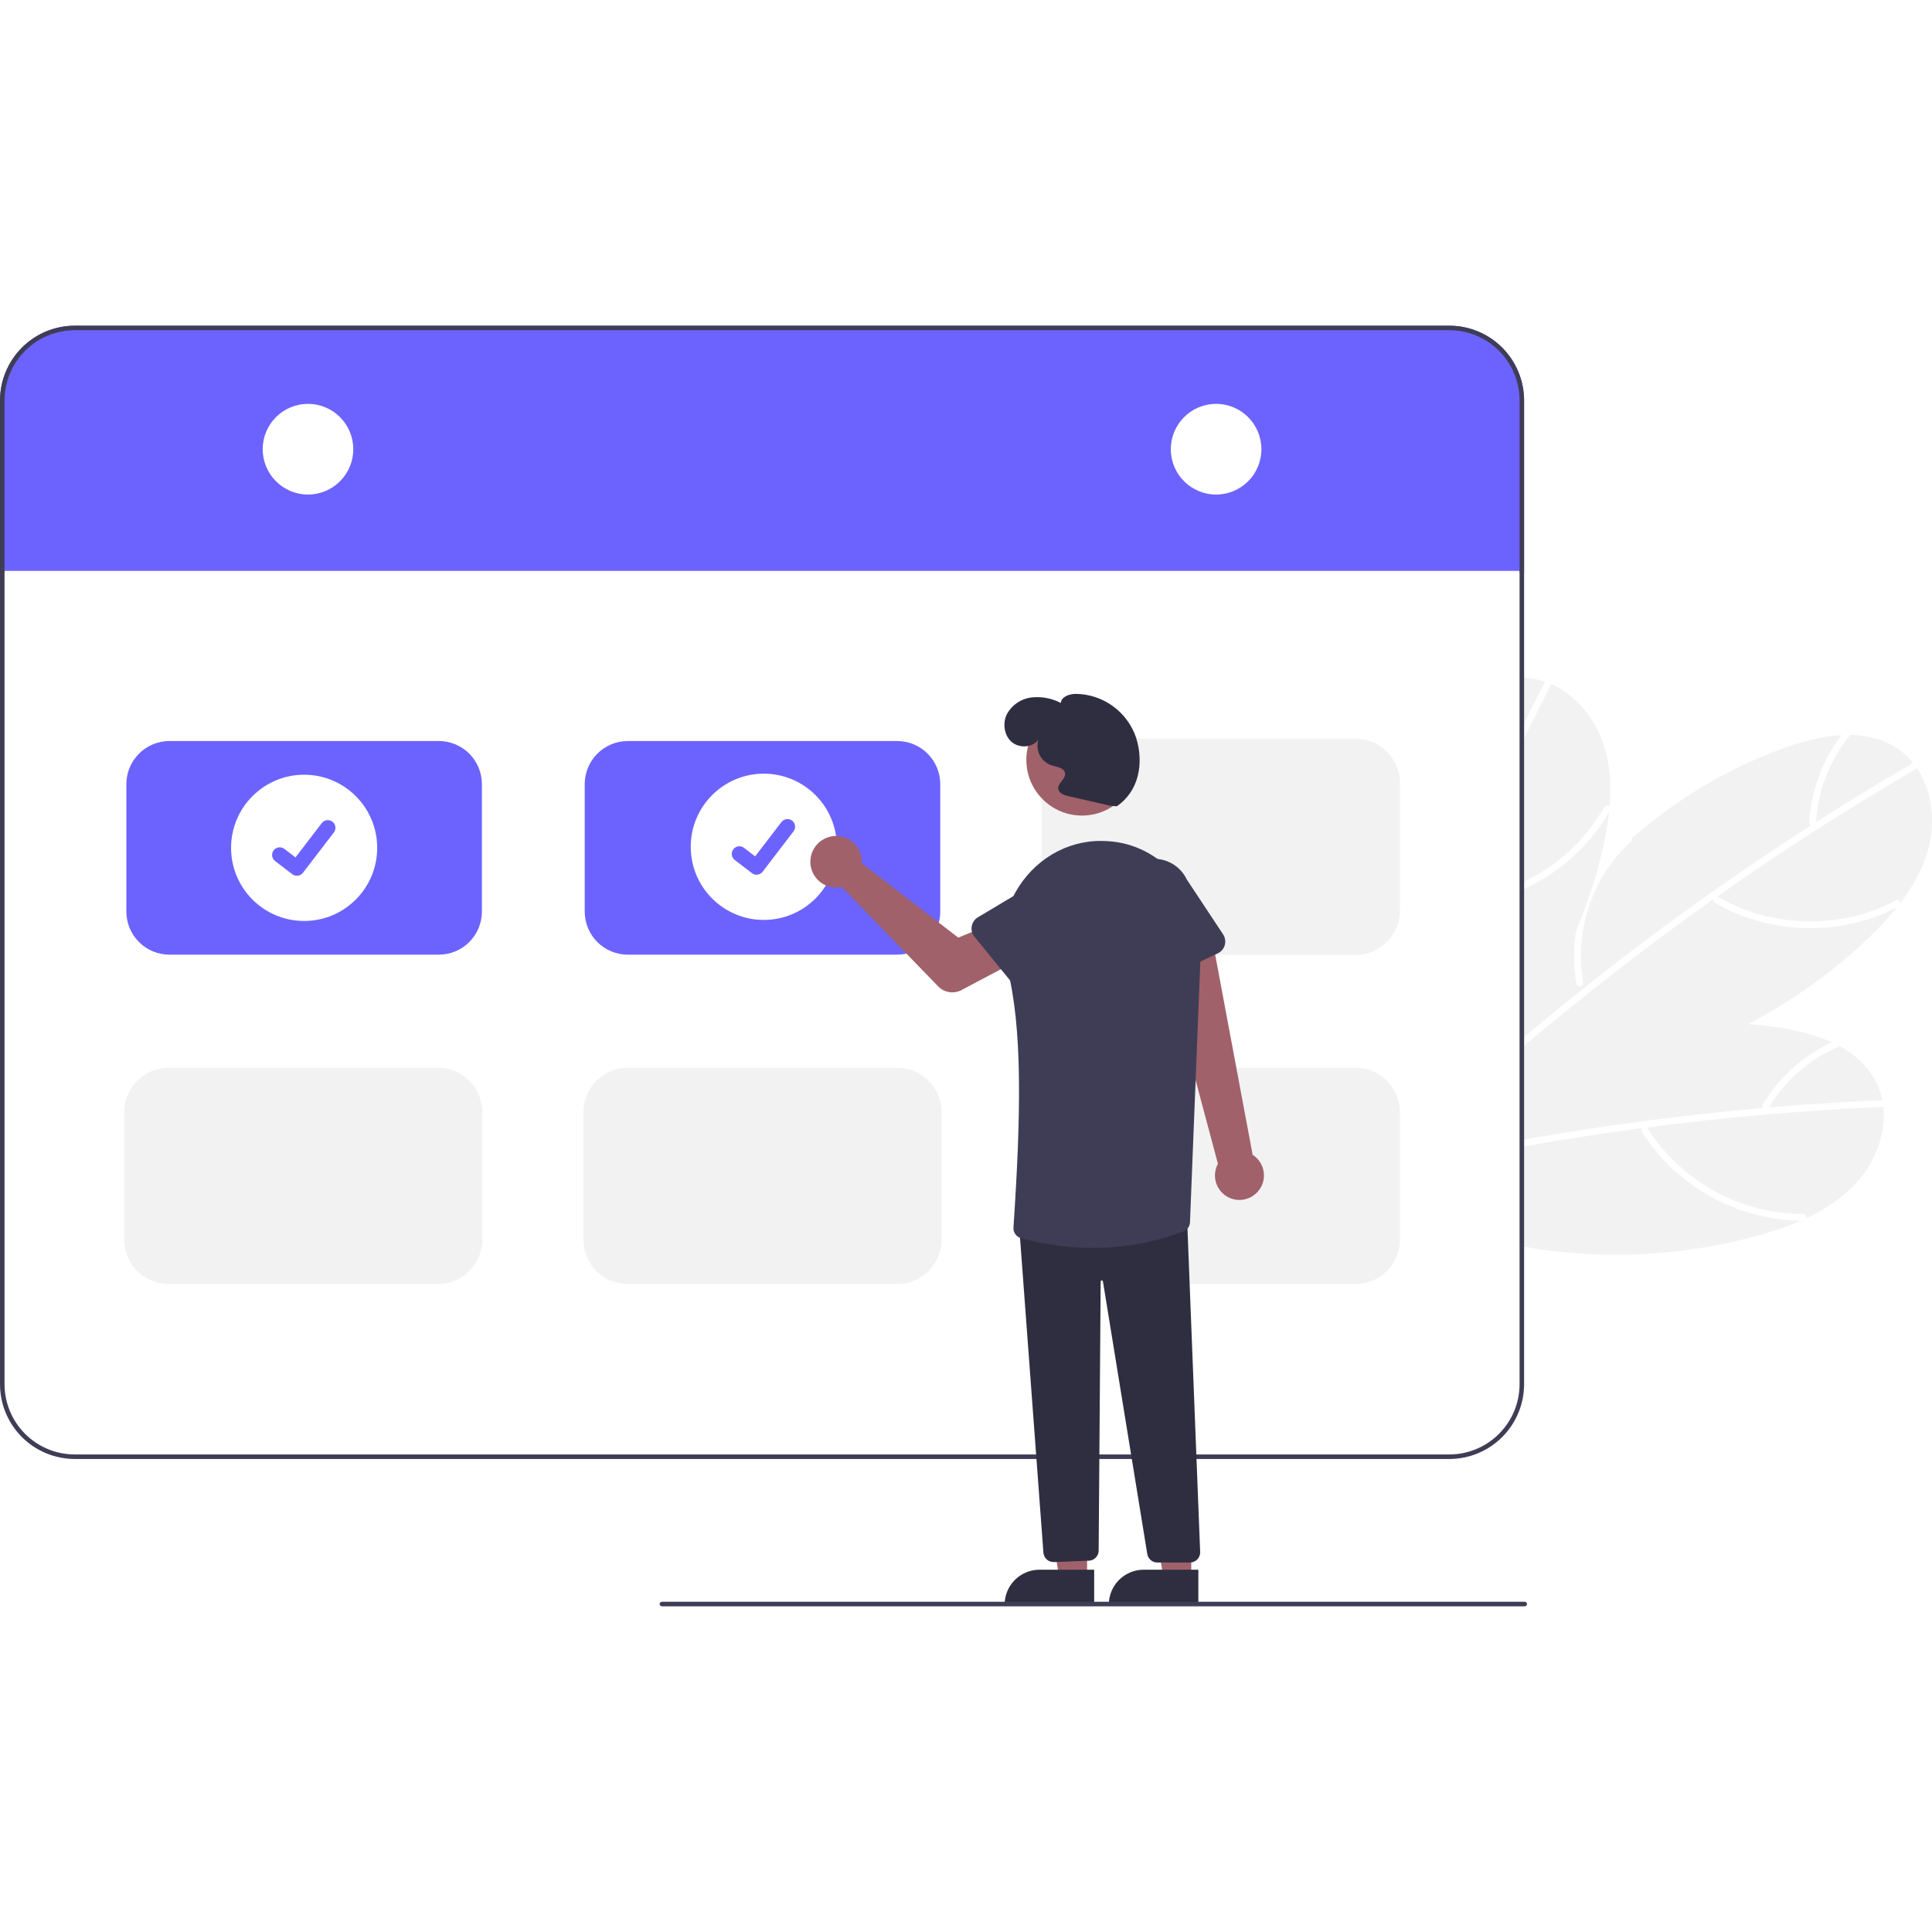 <svg width="261" height="261" viewBox="0 0 261 261" fill="none" xmlns="http://www.w3.org/2000/svg">
<rect width="261" height="261" fill="white"/>
<g clip-path="url(#clip0)">
<path d="M250.798 159.776C248.913 161.837 246.576 163.371 244.04 164.562H244.037C243.798 164.675 243.559 164.786 243.318 164.89H243.315L243.311 164.893L243.308 164.89H243.305C243.305 164.89 243.305 164.891 243.305 164.891C243.305 164.891 243.305 164.892 243.305 164.892C243.304 164.892 243.304 164.892 243.304 164.893C243.303 164.893 243.303 164.893 243.302 164.893H243.299L243.296 164.89C243.293 164.893 243.293 164.893 243.29 164.89L243.287 164.893L243.284 164.89H243.281C243.278 164.893 243.278 164.893 243.275 164.89H243.272C241.574 165.625 239.831 166.249 238.052 166.758C227.595 169.727 216.605 170.301 205.895 168.439C205.69 168.402 205.489 168.365 205.284 168.328V143.492C205.486 143.406 205.69 143.321 205.895 143.238C207.232 142.684 208.586 142.174 209.955 141.71C211.925 141.036 213.923 140.459 215.948 139.977C222.556 138.376 229.374 137.825 236.153 138.342C237.386 138.434 238.615 138.566 239.842 138.74C242.409 139.098 245.101 139.723 247.469 140.807H247.472C247.818 140.969 248.158 141.137 248.494 141.318C250.599 142.46 252.373 144.031 253.456 146.184C253.845 146.957 254.126 147.78 254.289 148.63V148.636C254.35 148.93 254.393 149.227 254.426 149.521C254.812 153.147 253.31 157.026 250.798 159.776Z" fill="#F2F2F2"/>
<path d="M254.426 149.521C254.396 149.529 254.365 149.533 254.334 149.533C249.094 149.763 243.86 150.104 238.634 150.556H238.625C238.603 150.559 238.585 150.559 238.563 150.562C233.197 151.028 227.842 151.611 222.499 152.311C222.272 152.341 222.049 152.372 221.826 152.4C218.13 152.893 214.441 153.44 210.76 154.041C209.135 154.307 207.514 154.585 205.895 154.874C205.69 154.91 205.489 154.944 205.284 154.984V154.056C205.489 154.016 205.693 153.983 205.895 153.946C211.286 152.991 216.695 152.157 222.122 151.444C223.487 151.26 224.853 151.087 226.222 150.924C230.175 150.446 234.133 150.034 238.098 149.687C238.389 149.662 238.677 149.638 238.967 149.613C244.043 149.181 249.125 148.854 254.215 148.63C254.24 148.629 254.264 148.631 254.289 148.636C254.778 148.679 254.882 149.414 254.426 149.521Z" fill="white"/>
<path d="M243.543 163.987C237.014 164.035 230.582 161.265 225.964 156.679C224.661 155.38 223.513 153.934 222.543 152.37C222.231 151.871 221.503 152.422 221.812 152.917C225.398 158.674 231.372 162.775 237.959 164.282C239.829 164.707 241.742 164.912 243.66 164.893C244.246 164.889 244.124 163.983 243.543 163.987V163.987Z" fill="white"/>
<path d="M215.949 139.977C215.921 140.063 215.87 140.14 215.803 140.201C215.736 140.262 215.654 140.304 215.566 140.323C214.07 140.715 212.624 141.281 211.259 142.007C209.264 143.061 207.453 144.432 205.895 146.064C205.813 146.147 205.733 146.23 205.657 146.315C205.528 146.45 205.406 146.588 205.284 146.729V145.394C205.479 145.186 205.684 144.98 205.895 144.784C207.125 143.606 208.488 142.574 209.955 141.71C211.925 141.037 213.923 140.459 215.949 139.977Z" fill="white"/>
<path d="M248.01 140.566C243.857 142.352 240.382 145.419 238.091 149.319C238.045 149.43 238.044 149.556 238.09 149.668C238.135 149.78 238.223 149.869 238.334 149.917C238.446 149.961 238.57 149.96 238.681 149.915C238.793 149.87 238.882 149.784 238.932 149.674C241.118 145.991 244.418 143.097 248.353 141.412C248.893 141.181 248.551 140.334 248.01 140.566L248.01 140.566Z" fill="white"/>
<path d="M260.53 114.559C259.82 117.26 258.458 119.706 256.767 121.938L256.764 121.941C256.607 122.15 256.445 122.361 256.277 122.563V122.566C255.103 124.014 253.834 125.384 252.48 126.666C247.614 131.308 242.117 135.238 236.153 138.342C226.77 143.247 216.282 146.147 205.895 146.312C205.816 146.315 205.736 146.315 205.657 146.315C205.531 146.318 205.406 146.318 205.284 146.318V132.401C205.482 132.022 205.687 131.642 205.895 131.265C208.595 126.404 211.886 121.897 215.695 117.848C215.786 117.746 215.881 117.645 215.976 117.547C217.408 116.035 218.909 114.595 220.479 113.227C226.521 107.91 233.503 103.771 241.066 101.025C243.504 100.149 246.178 99.448 248.779 99.31C249.161 99.288 249.54 99.279 249.923 99.282C252.318 99.316 254.616 99.882 256.577 101.285C257.279 101.79 257.909 102.388 258.449 103.064C258.639 103.3 258.813 103.542 258.982 103.79V103.793C261.007 106.824 261.478 110.955 260.53 114.559Z" fill="#F2F2F2"/>
<path d="M258.982 103.79V103.793C258.959 103.813 258.934 103.83 258.908 103.845C254.38 106.481 249.91 109.214 245.496 112.042C245.49 112.045 245.487 112.048 245.481 112.051C245.463 112.063 245.445 112.075 245.426 112.085C240.888 114.994 236.416 118.001 232.007 121.106C231.824 121.234 231.637 121.366 231.45 121.498C228.406 123.65 225.394 125.849 222.413 128.093C216.784 132.337 211.278 136.738 205.895 141.297C205.691 141.468 205.489 141.643 205.284 141.817V140.626C205.486 140.452 205.691 140.277 205.895 140.106C207.958 138.363 210.038 136.646 212.137 134.952C212.764 134.447 213.394 133.942 214.024 133.443C219.623 128.981 225.347 124.686 231.196 120.558H231.199C232.35 119.746 233.502 118.942 234.656 118.145C237.936 115.885 241.253 113.679 244.606 111.528C244.847 111.371 245.092 111.215 245.337 111.059C249.629 108.315 253.978 105.662 258.382 103.098C258.403 103.085 258.426 103.073 258.449 103.064C258.908 102.88 259.34 103.487 258.982 103.79Z" fill="white"/>
<path d="M256.059 121.661C250.3 124.739 243.318 125.275 237.1 123.361C235.344 122.817 233.656 122.07 232.071 121.137C231.563 120.839 231.174 121.665 231.677 121.961C237.525 125.391 244.719 126.245 251.251 124.518C253.104 124.024 254.894 123.316 256.584 122.408C257.1 122.132 256.572 121.387 256.059 121.661V121.661Z" fill="white"/>
<path d="M212.969 132.864C212.684 131.261 212.586 129.631 212.678 128.005C212.884 124.298 214.018 120.702 215.976 117.548C217.409 116.036 218.911 114.595 220.48 113.227C220.495 113.316 220.486 113.408 220.455 113.493C220.424 113.578 220.37 113.654 220.301 113.712C219.159 114.755 218.141 115.928 217.269 117.205C214.152 121.758 212.935 127.35 213.878 132.789C213.893 132.85 213.893 132.915 213.876 132.976C213.859 133.037 213.827 133.093 213.782 133.139C213.717 133.196 213.638 133.234 213.552 133.251C213.467 133.268 213.379 133.263 213.297 133.235C213.215 133.207 213.141 133.158 213.084 133.093C213.026 133.028 212.987 132.949 212.969 132.864Z" fill="white"/>
<path d="M249.145 98.842C246.296 102.355 244.642 106.686 244.424 111.205C244.434 111.326 244.492 111.437 244.584 111.515C244.676 111.593 244.796 111.632 244.916 111.622C245.035 111.61 245.145 111.551 245.223 111.459C245.301 111.368 245.34 111.249 245.333 111.129C245.56 106.851 247.138 102.755 249.841 99.432C250.212 98.977 249.517 98.386 249.145 98.842Z" fill="white"/>
<path d="M217.463 108.903V108.906C217.442 109.17 217.417 109.43 217.389 109.69V109.696C217.177 111.549 216.845 113.386 216.395 115.196C216.181 116.084 215.948 116.966 215.695 117.848C215.664 117.961 215.63 118.074 215.597 118.184V118.188C214.849 120.752 213.957 123.272 212.923 125.735C211.021 130.27 208.666 134.601 205.895 138.663C205.697 138.96 205.492 139.257 205.284 139.551V91.6C205.489 91.588 205.69 91.588 205.895 91.594C205.993 91.594 206.091 91.597 206.189 91.603C207.052 91.648 207.905 91.814 208.722 92.096C209.01 92.191 209.288 92.298 209.564 92.417C212.901 93.881 215.523 97.108 216.661 100.657C217.515 103.315 217.686 106.111 217.463 108.903Z" fill="#F2F2F2"/>
<path d="M209.564 92.417C209.557 92.447 209.545 92.476 209.53 92.503C208.291 94.913 207.079 97.335 205.895 99.769C205.69 100.189 205.486 100.611 205.284 101.031V98.949C205.486 98.532 205.689 98.116 205.895 97.699C206.81 95.844 207.74 93.996 208.686 92.157C208.696 92.136 208.708 92.115 208.722 92.096C209.004 91.692 209.701 91.967 209.564 92.417Z" fill="white"/>
<path d="M217.561 109.396C217.506 109.494 217.451 109.592 217.389 109.69C216.491 111.257 215.422 112.72 214.202 114.051C211.858 116.596 209.035 118.653 205.895 120.104C205.693 120.202 205.489 120.294 205.284 120.38V119.385C205.489 119.293 205.693 119.198 205.895 119.1C210.44 116.93 214.215 113.424 216.716 109.05C216.753 108.988 216.802 108.934 216.86 108.892C216.919 108.85 216.986 108.822 217.057 108.808C217.128 108.794 217.201 108.796 217.271 108.813C217.341 108.83 217.406 108.862 217.463 108.906C217.502 108.932 217.535 108.965 217.561 109.004C217.586 109.042 217.604 109.086 217.613 109.131C217.622 109.177 217.622 109.223 217.613 109.269C217.604 109.314 217.587 109.358 217.561 109.396Z" fill="white"/>
<path d="M205.895 54.102V77.373H205.284V77.125H0.612V77.373H0V54.102C0.003 51.423 1.067 48.854 2.96 46.96C4.853 45.065 7.419 44 10.096 43.997H195.8C198.476 44 201.043 45.065 202.936 46.96C204.828 48.854 205.893 51.423 205.895 54.102Z" fill="#6C63FF"/>
<path d="M195.8 43.997H10.096C7.419 44 4.853 45.065 2.96 46.96C1.067 48.854 0.003 51.423 0 54.102V186.995C0.003 189.674 1.067 192.243 2.96 194.137C4.853 196.031 7.419 197.097 10.096 197.099H195.8C198.476 197.097 201.043 196.031 202.936 194.137C204.828 192.243 205.893 189.674 205.895 186.995V54.102C205.893 51.423 204.828 48.854 202.936 46.96C201.043 45.065 198.476 44 195.8 43.997ZM205.284 186.995C205.28 189.511 204.28 191.924 202.502 193.703C200.724 195.483 198.314 196.484 195.8 196.487H10.096C7.582 196.484 5.171 195.483 3.393 193.703C1.615 191.924 0.615 189.511 0.612 186.995V54.102C0.615 51.585 1.615 49.173 3.393 47.393C5.171 45.614 7.582 44.613 10.096 44.609H195.8C198.314 44.613 200.724 45.614 202.502 47.393C204.28 49.173 205.28 51.585 205.284 54.102V186.995Z" fill="#3F3D56"/>
<path d="M41.607 66.809C44.987 66.809 47.726 64.067 47.726 60.685C47.726 57.303 44.987 54.561 41.607 54.561C38.228 54.561 35.489 57.303 35.489 60.685C35.489 64.067 38.228 66.809 41.607 66.809Z" fill="white"/>
<path d="M164.288 66.809C167.667 66.809 170.407 64.067 170.407 60.685C170.407 57.303 167.667 54.561 164.288 54.561C160.909 54.561 158.169 57.303 158.169 60.685C158.169 64.067 160.909 66.809 164.288 66.809Z" fill="white"/>
<path d="M59.286 128.969H22.887C21.345 128.968 19.866 128.354 18.776 127.262C17.685 126.171 17.072 124.691 17.07 123.148V105.929C17.072 104.386 17.685 102.906 18.776 101.815C19.866 100.724 21.345 100.11 22.887 100.108H59.286C60.828 100.11 62.306 100.724 63.397 101.815C64.487 102.906 65.1 104.386 65.102 105.929V123.148C65.1 124.691 64.487 126.171 63.397 127.262C62.306 128.354 60.828 128.968 59.286 128.969Z" fill="#6C63FF"/>
<path d="M121.207 128.969H84.808C83.266 128.968 81.787 128.354 80.697 127.262C79.607 126.171 78.993 124.691 78.992 123.148V105.929C78.993 104.386 79.607 102.906 80.697 101.815C81.787 100.724 83.266 100.11 84.808 100.108H121.207C122.749 100.11 124.227 100.724 125.318 101.815C126.408 102.906 127.022 104.386 127.023 105.929V123.148C127.022 124.691 126.408 126.171 125.318 127.262C124.227 128.354 122.749 128.968 121.207 128.969Z" fill="#6C63FF"/>
<path d="M121.207 173.458H84.808C83.219 173.457 81.696 172.824 80.572 171.7C79.449 170.575 78.817 169.051 78.815 167.461V150.242C78.817 148.652 79.449 147.127 80.572 146.003C81.696 144.878 83.219 144.246 84.808 144.244H121.207C122.796 144.246 124.319 144.878 125.442 146.003C126.566 147.127 127.198 148.652 127.2 150.242V167.461C127.198 169.051 126.566 170.575 125.442 171.7C124.319 172.824 122.796 173.457 121.207 173.458Z" fill="#F2F2F2"/>
<path d="M59.166 173.458H22.767C21.178 173.457 19.655 172.824 18.532 171.7C17.408 170.575 16.776 169.051 16.775 167.461V150.242C16.776 148.652 17.408 147.127 18.532 146.003C19.655 144.878 21.178 144.246 22.767 144.244H59.166C60.755 144.246 62.278 144.878 63.402 146.003C64.525 147.127 65.157 148.652 65.159 150.242V167.461C65.157 169.051 64.525 170.575 63.402 171.7C62.278 172.824 60.755 173.457 59.166 173.458Z" fill="#F2F2F2"/>
<path d="M183.128 173.458H146.729C145.14 173.457 143.617 172.824 142.494 171.7C141.37 170.575 140.738 169.051 140.736 167.461V150.242C140.738 148.652 141.37 147.127 142.494 146.003C143.617 144.878 145.14 144.246 146.729 144.244H183.128C184.717 144.246 186.24 144.878 187.364 146.003C188.487 147.127 189.119 148.652 189.121 150.242V167.461C189.119 169.051 188.487 170.575 187.364 171.7C186.24 172.824 184.717 173.457 183.128 173.458Z" fill="#F2F2F2"/>
<path d="M183.128 129.004H146.729C145.14 129.002 143.617 128.37 142.494 127.245C141.37 126.121 140.738 124.596 140.736 123.006V105.787C140.738 104.197 141.37 102.673 142.494 101.548C143.617 100.424 145.14 99.791 146.729 99.79H183.128C184.717 99.791 186.24 100.424 187.364 101.548C188.487 102.673 189.119 104.197 189.121 105.787V123.006C189.119 124.596 188.487 126.121 187.364 127.245C186.24 128.37 184.717 129.002 183.128 129.004Z" fill="#F2F2F2"/>
<path d="M41.086 124.417C46.537 124.417 50.956 119.995 50.956 114.539C50.956 109.083 46.537 104.66 41.086 104.66C35.635 104.66 31.216 109.083 31.216 114.539C31.216 119.995 35.635 124.417 41.086 124.417Z" fill="white"/>
<path d="M40.108 118.307C39.886 118.308 39.67 118.236 39.492 118.103L39.481 118.094L37.161 116.317C37.054 116.234 36.964 116.132 36.896 116.014C36.828 115.897 36.784 115.768 36.766 115.633C36.748 115.499 36.757 115.362 36.792 115.231C36.827 115.1 36.887 114.978 36.969 114.87C37.052 114.763 37.154 114.672 37.272 114.604C37.389 114.537 37.518 114.493 37.653 114.475C37.787 114.457 37.923 114.466 38.054 114.501C38.185 114.536 38.307 114.597 38.415 114.679L39.917 115.832L43.468 111.198C43.55 111.091 43.653 111 43.77 110.933C43.887 110.865 44.017 110.821 44.151 110.803C44.285 110.785 44.421 110.794 44.552 110.829C44.683 110.864 44.805 110.925 44.913 111.007L44.891 111.037L44.913 111.008C45.13 111.174 45.272 111.42 45.307 111.691C45.343 111.962 45.27 112.236 45.104 112.454L40.928 117.905C40.831 118.03 40.707 118.132 40.565 118.202C40.423 118.272 40.266 118.308 40.108 118.307Z" fill="#6C63FF"/>
<path d="M103.184 124.276C108.635 124.276 113.054 119.853 113.054 114.397C113.054 108.941 108.635 104.518 103.184 104.518C97.733 104.518 93.314 108.941 93.314 114.397C93.314 119.853 97.733 124.276 103.184 124.276Z" fill="white"/>
<path d="M102.205 118.165C101.983 118.166 101.767 118.094 101.589 117.961L101.578 117.952L99.259 116.175C99.042 116.009 98.9 115.763 98.864 115.492C98.828 115.22 98.901 114.946 99.068 114.729C99.234 114.512 99.479 114.37 99.75 114.334C100.021 114.298 100.295 114.371 100.512 114.537L102.015 115.691L105.565 111.056C105.648 110.949 105.75 110.858 105.867 110.791C105.985 110.723 106.114 110.679 106.248 110.661C106.382 110.643 106.519 110.652 106.649 110.687C106.78 110.722 106.903 110.783 107.01 110.865L106.988 110.895L107.011 110.866C107.227 111.032 107.369 111.278 107.405 111.549C107.44 111.82 107.367 112.095 107.201 112.312L103.025 117.763C102.929 117.889 102.804 117.99 102.662 118.06C102.52 118.13 102.364 118.166 102.205 118.165Z" fill="#6C63FF"/>
<path d="M169.89 161.013C170.215 160.658 170.457 160.237 170.601 159.778C170.745 159.319 170.786 158.834 170.723 158.357C170.659 157.881 170.492 157.424 170.233 157.019C169.973 156.614 169.629 156.271 169.223 156.014L163.712 126.565L157.011 129.052L164.535 157.217C164.148 157.929 164.036 158.757 164.219 159.546C164.402 160.334 164.868 161.028 165.528 161.496C166.188 161.964 166.997 162.173 167.801 162.084C168.605 161.995 169.348 161.614 169.89 161.013Z" fill="#A0616A"/>
<path d="M116.417 116.078C116.434 116.261 116.436 116.444 116.424 116.628L129.454 126.665L133.149 125.146L136.168 130.428L129.887 133.753C129.38 134.021 128.799 134.118 128.232 134.028C127.665 133.938 127.143 133.667 126.743 133.254L113.719 119.815C113.03 119.971 112.31 119.913 111.654 119.649C110.998 119.384 110.439 118.927 110.049 118.336C109.66 117.746 109.459 117.051 109.474 116.344C109.489 115.637 109.719 114.951 110.133 114.377C110.547 113.804 111.125 113.37 111.791 113.134C112.457 112.898 113.18 112.87 113.862 113.055C114.544 113.239 115.154 113.627 115.61 114.167C116.067 114.707 116.348 115.374 116.417 116.078H116.417Z" fill="#A0616A"/>
<path d="M146.858 213.282H143.108L141.323 201.864L146.859 201.865L146.858 213.282Z" fill="#A0616A"/>
<path d="M147.815 216.921L135.721 216.921V216.767C135.721 216.149 135.843 215.536 136.079 214.964C136.316 214.393 136.663 213.874 137.1 213.436C137.537 212.999 138.056 212.652 138.627 212.415C139.198 212.178 139.81 212.056 140.428 212.056H140.429L147.815 212.056L147.815 216.921Z" fill="#2F2E41"/>
<path d="M160.931 213.282H157.181L155.396 201.864L160.932 201.865L160.931 213.282Z" fill="#A0616A"/>
<path d="M161.888 216.921L149.794 216.921V216.767C149.794 216.149 149.916 215.536 150.152 214.964C150.389 214.393 150.736 213.874 151.173 213.436C151.61 212.999 152.129 212.652 152.7 212.415C153.271 212.178 153.883 212.056 154.501 212.056H154.502L161.888 212.056L161.888 216.921Z" fill="#2F2E41"/>
<path d="M142.329 211.026C141.986 211.026 141.656 210.898 141.403 210.667C141.15 210.437 140.992 210.12 140.96 209.779L137.691 165.78L137.846 165.768L160.339 163.917L160.345 164.077L162.133 209.656C162.14 209.841 162.109 210.026 162.043 210.199C161.977 210.372 161.877 210.53 161.748 210.663C161.62 210.797 161.466 210.903 161.296 210.975C161.125 211.048 160.942 211.085 160.757 211.085H156.347C156.017 211.087 155.699 210.97 155.449 210.755C155.199 210.54 155.034 210.243 154.986 209.917L148.997 173.097C148.991 173.059 148.971 173.025 148.941 173.001C148.911 172.977 148.873 172.965 148.835 172.968C148.796 172.971 148.76 172.988 148.734 173.016C148.708 173.044 148.693 173.081 148.693 173.12L148.421 209.473C148.418 209.824 148.282 210.161 148.039 210.415C147.797 210.669 147.467 210.821 147.117 210.84L142.403 211.023C142.378 211.025 142.353 211.026 142.329 211.026Z" fill="#2F2E41"/>
<path d="M146.168 110.176C150.318 110.176 153.682 106.809 153.682 102.655C153.682 98.501 150.318 95.134 146.168 95.134C142.018 95.134 138.654 98.501 138.654 102.655C138.654 106.809 142.018 110.176 146.168 110.176Z" fill="#A0616A"/>
<path d="M147.623 168.586C144.338 168.576 141.07 168.129 137.904 167.257C137.599 167.168 137.334 166.977 137.154 166.715C136.973 166.454 136.889 166.138 136.914 165.822C137.925 150.605 138.163 138.797 136.036 130.627C135.129 127.145 135.541 123.477 137.165 120.565C139.609 116.182 144.102 113.515 148.895 113.607C149.124 113.611 149.355 113.619 149.589 113.631C156.862 114.006 162.529 120.592 162.222 128.311L160.759 165.108C160.754 165.376 160.669 165.637 160.516 165.857C160.363 166.078 160.147 166.248 159.898 166.346C155.973 167.823 151.815 168.582 147.623 168.586Z" fill="#3F3D56"/>
<path d="M137.272 133.452L131.644 126.549C131.484 126.352 131.368 126.124 131.304 125.878C131.24 125.633 131.23 125.377 131.274 125.127C131.318 124.877 131.415 124.64 131.559 124.431C131.702 124.223 131.89 124.048 132.107 123.918L139.732 119.371C140.74 118.556 142.03 118.175 143.319 118.311C144.608 118.447 145.791 119.09 146.607 120.097C147.424 121.105 147.808 122.395 147.675 123.685C147.542 124.976 146.904 126.161 145.899 126.981L139.94 133.525C139.77 133.712 139.561 133.861 139.328 133.96C139.095 134.059 138.843 134.107 138.59 134.1C138.336 134.093 138.088 134.032 137.86 133.92C137.633 133.808 137.433 133.648 137.272 133.452Z" fill="#3F3D56"/>
<path d="M154.978 132.586C154.747 132.482 154.541 132.33 154.374 132.139C154.207 131.949 154.083 131.724 154.01 131.481L151.477 122.998C150.927 121.823 150.864 120.478 151.304 119.258C151.743 118.037 152.649 117.041 153.821 116.487C154.993 115.934 156.337 115.869 157.558 116.305C158.778 116.742 159.776 117.646 160.331 118.818L165.231 126.224C165.371 126.436 165.464 126.675 165.503 126.925C165.542 127.176 165.527 127.432 165.459 127.676C165.39 127.92 165.27 128.146 165.106 128.34C164.942 128.533 164.738 128.689 164.509 128.796L156.446 132.573C156.217 132.681 155.967 132.738 155.714 132.74C155.46 132.742 155.21 132.689 154.978 132.586Z" fill="#3F3D56"/>
<path d="M149.881 108.826L144.311 107.55C143.737 107.418 143.046 107.167 142.967 106.583C142.86 105.797 143.989 105.25 143.885 104.464C143.784 103.703 142.755 103.605 142.022 103.38C141.338 103.14 140.775 102.644 140.451 101.996C140.127 101.348 140.068 100.599 140.286 99.908C139.493 101.027 137.679 101.123 136.65 100.216C135.62 99.309 135.423 97.664 136.041 96.438C136.375 95.836 136.846 95.322 137.416 94.937C137.986 94.551 138.639 94.306 139.322 94.221C140.694 94.065 142.082 94.324 143.306 94.965C143.388 94.097 144.47 93.745 145.341 93.737C147.149 93.759 148.906 94.344 150.367 95.411C151.828 96.478 152.92 97.975 153.492 99.692C154.56 103.138 153.845 106.914 150.856 108.93L149.881 108.826Z" fill="#2F2E41"/>
<path d="M205.983 217.003H89.421C89.34 217.003 89.263 216.97 89.205 216.913C89.148 216.856 89.115 216.778 89.115 216.697C89.115 216.615 89.148 216.537 89.205 216.48C89.263 216.423 89.34 216.39 89.421 216.39H205.983C206.065 216.39 206.142 216.423 206.2 216.48C206.257 216.537 206.289 216.615 206.289 216.697C206.289 216.778 206.257 216.856 206.2 216.913C206.142 216.97 206.065 217.003 205.983 217.003Z" fill="#3F3D56"/>
</g>
<defs>
<clipPath id="clip0">
<rect width="261" height="173.006" fill="white" transform="translate(0 43.997)"/>
</clipPath>
</defs>
</svg>
